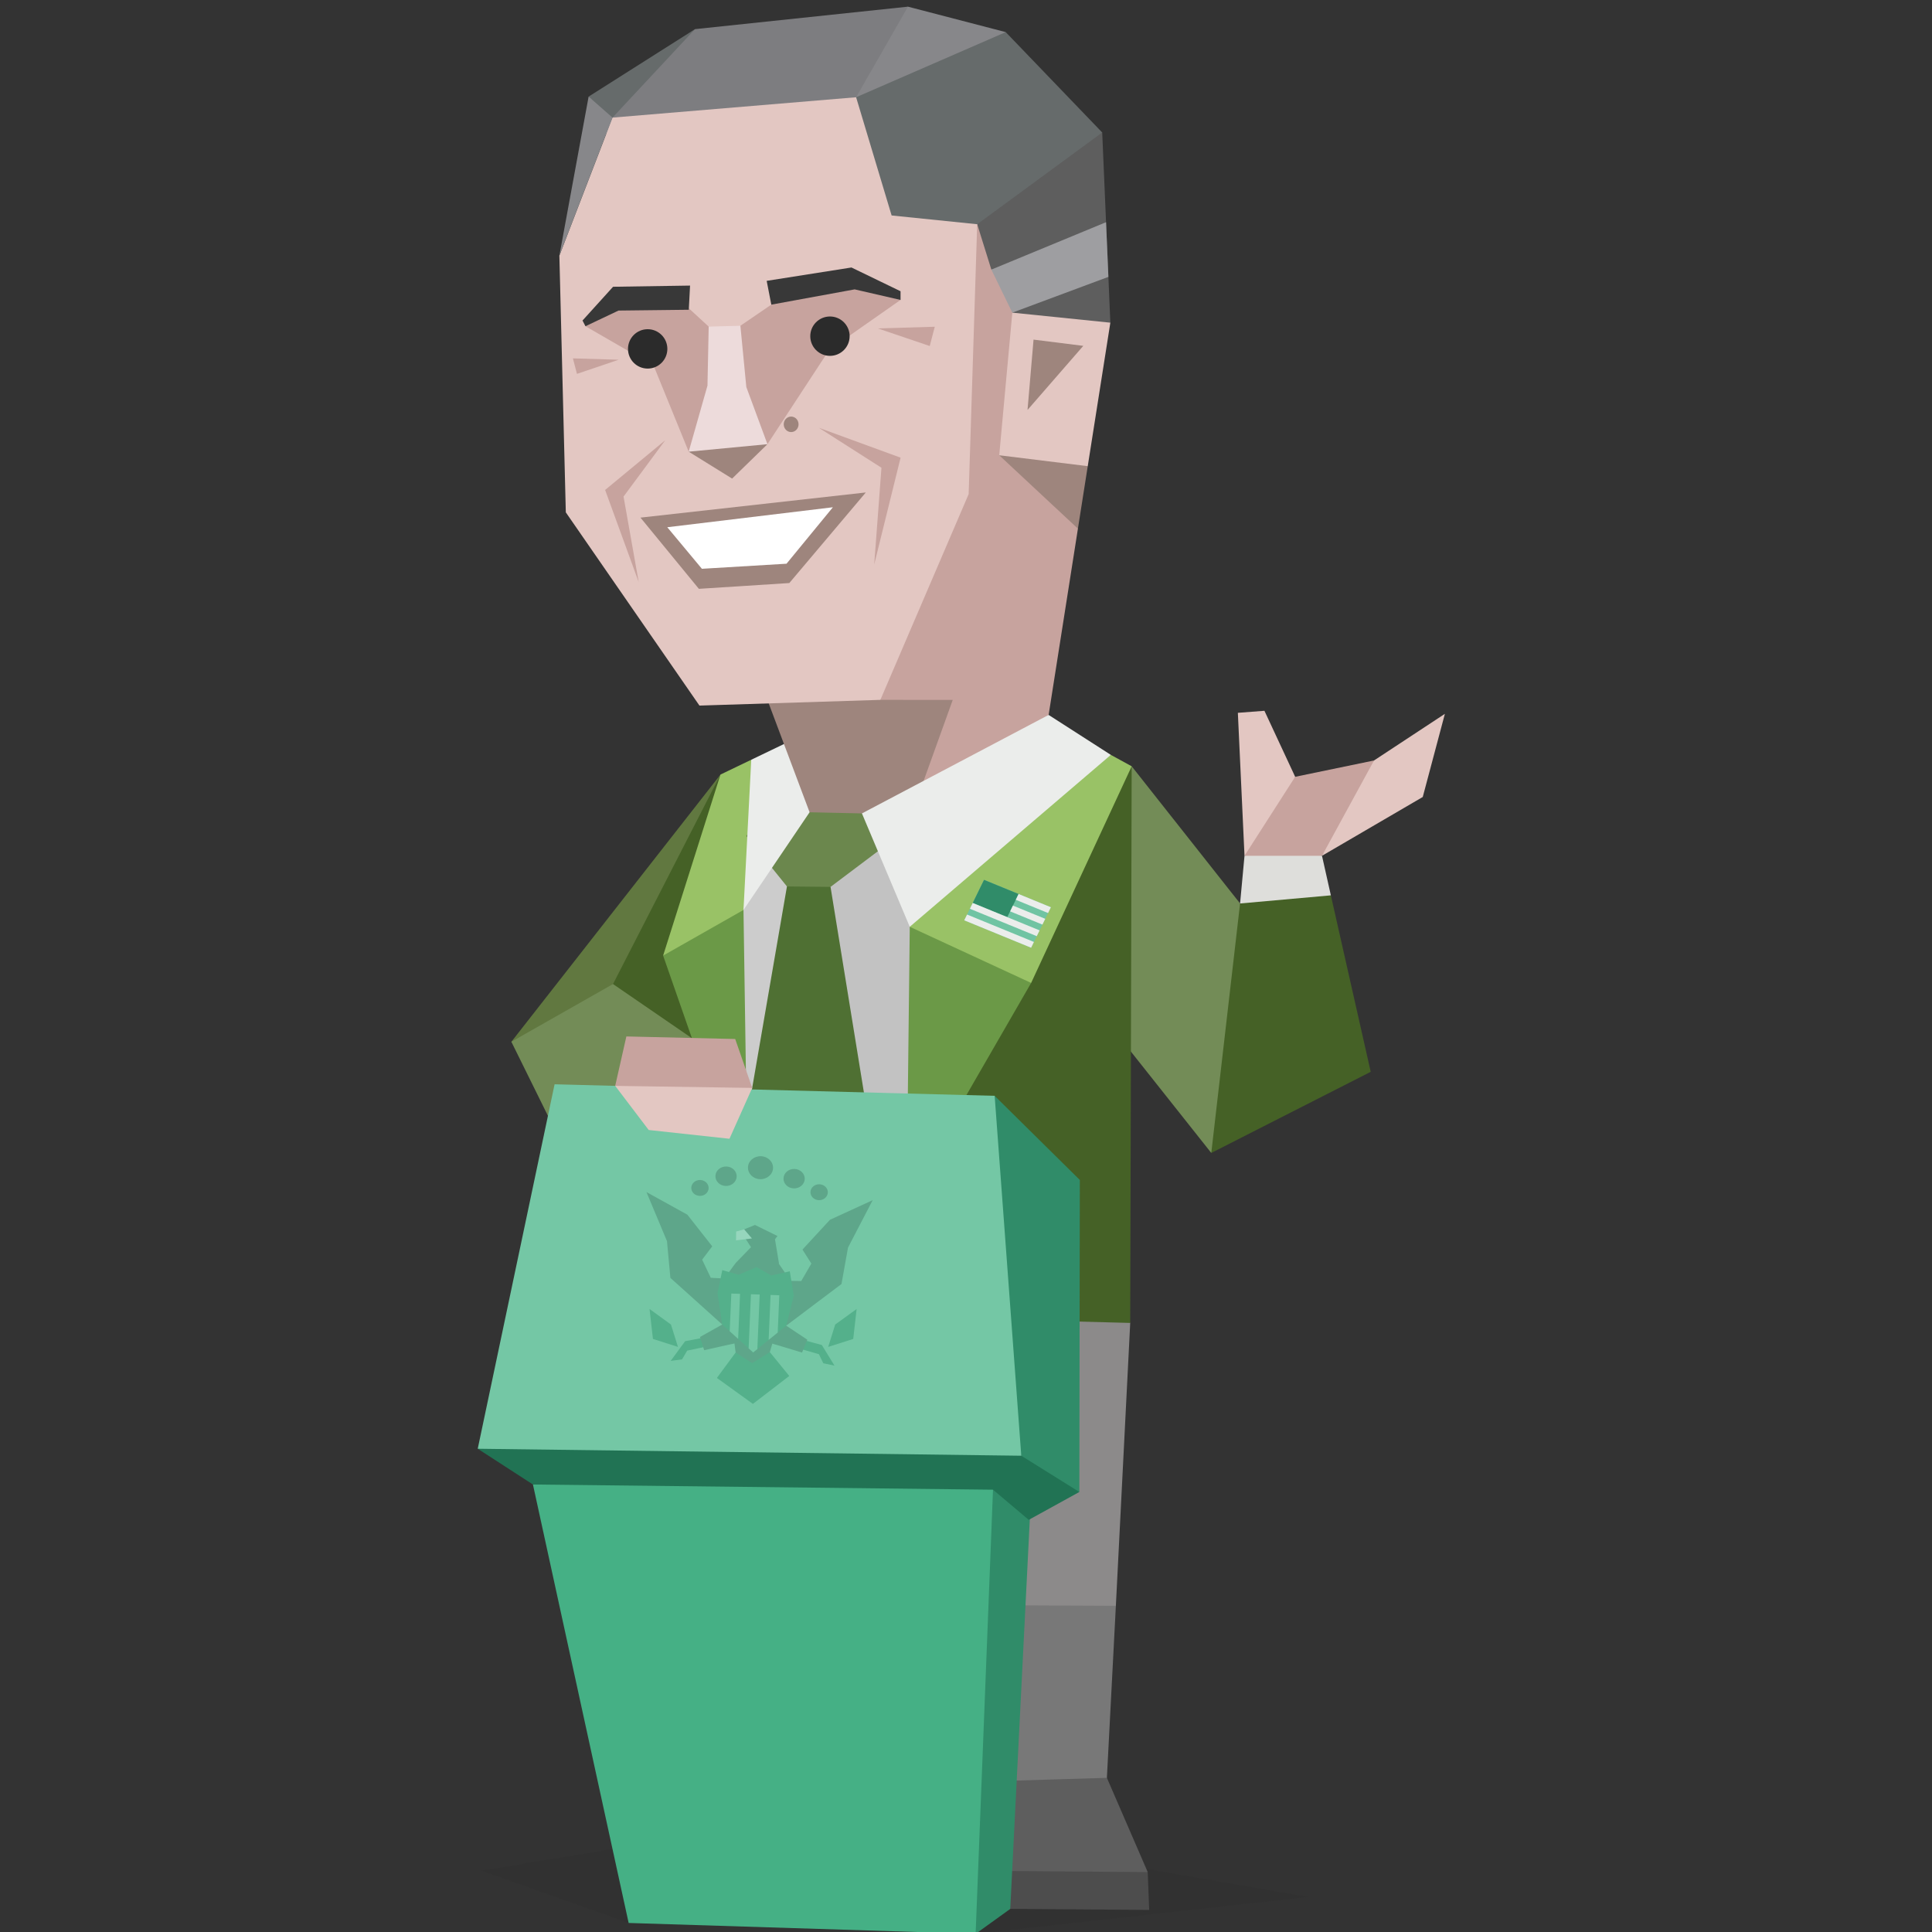 <svg xmlns="http://www.w3.org/2000/svg" viewBox="0 0 400 400"><rect x="0" y="0" width="400" height="400" fill="#333333" stroke="none"/><g fill-rule="evenodd" clip-rule="evenodd"><path fill="#8c8a8a" d="M231.029 332.464L234 273.898l-10.453-14.924-20.35 15.177 4.045 58.203 5.912 15.41z"/><path opacity=".149" fill="#2b2b2b" d="M99.611 387.298l80.271-13.245 41.13 10.039 49.91 8.65-68.929 7.638-71.838-2.25z"/><path fill="#738c57" d="M230.822 213.535l19.962 25.171 11.003-23.515-5.042-28.137-22.44-28.404-16.903 26.14z"/><path fill="#5e5e5e" d="M229.17 368.084l8.455 19.511-2.994 1.587-30.555.257-2.571-1.36 6.042-19.349 16.842-16.019z"/><path fill="#787878" d="M231.029 332.464l-1.859 35.62-10.856.325-10.767.326-.305-36.381z"/><path fill="#4d4d4d" d="M199.193 395.143l38.734.285-.302-7.833-38.73-.289z"/><path fill="#617840" d="M154.085 197.786l-4.916-37.425-43.296 55.327 33.146 25.044z"/><path d="M195.049 174.542c.012.024-.004.055-.045.087.008-.093.023-.126.047-.087.007.008.005.008-.002 0m-37.074 69.913l8.526 9.619 36.281-5.078s-3.564-32.34-5.865-54.394l-.008-.098-.046-.443-.057-.537-.053-.535-.006-.04-.051-.486c-1.088-10.49-1.827-18.154-1.648-17.92-.202-.248-4.877-6.415-11.863-5.239-3.904.657-9.381 8.972-13.299 9.863l1.697 1.473c-7.548 1.737-14.001 3.161-14.001 3.161l.309 47.434-.13 1.14.139.207.075 11.873z" fill="#c2c2c2"/><path d="M141.223 242.364l8.724 8.806 2.486.089 2.026 1.774-.1-1.705 11.049.391-.1-8.357 1.967-62.128h.002l.017-.519h-.002l-.008-.006-.029-.014h-.002l-.045-.024-.002-.002-.063-.033-.002-.002-.082-.043h-.002l-.098-.053v-.002l-.116-.059-.002-.002-.13-.067v-.002l-.146-.077-.161-.083-.002-.002-.171-.091h-.002l-.187-.1-.002-.002-.2-.104h-.002l-.211-.112h-.002l-.224-.118-.002-.002-.232-.122h-.002l-.246-.13-.256-.134h-.002l-.265-.138h-.002l-.273-.145-.283-.146-.002-.002-.289-.149-.002-.002-.295-.152-.002-.002-.303-.157-.309-.161h-.002l-.314-.163h-.002l-.317-.164-.002-.002-.324-.165-.002-.002-.326-.167v-.002l-.332-.167v-.003l-.333-.168-.002-.003-.334-.168-.335-.171-.002-.003-.338-.168v-.003l-.337-.168v-.002l-.334-.17h-.002l-.336-.169-.333-.167-.002-.002-.332-.165h-.002l-.328-.163h-.002l-.328-.161v-.002l-.322-.157-.002-.002-.317-.155-.313-.152h-.003l-.305-.149h-.002l-.301-.144v-.002l-.295-.138h-.002l-.287-.134v-.002l-.281-.13-.27-.124-.003-.002-.262-.12-.252-.114h-.002l-.242-.108-.232-.102-.222-.096h-.002l-.207-.085-.002-.002-.195-.077v-.002l-.185-.071-.171-.063-.157-.055v-.002l-.141-.044v-.002l-.126-.036-.112-.027v-.002l-.094-.018c-.028-.004-.059-.004-.089 0-.033.004-.066.014-.1.026v.002l-.104.051-.114.077c-.078.062-.161.139-.246.228v.002l-.132.146-.139.169-.144.191c-.198.269-.407.586-.631.95l-.342.578-.356.635v.002l-.183.338-.188.35-.378.732v.002l-.387.771-.195.398-.393.816h-.002l-.395.838v.002l-.197.425-.59 1.288c-.326.718-.643 1.439-.95 2.139v.002l-.183.419-.179.413h-.002l-.173.409h-.004l-.339.795v.002l-.773 1.829c-.801 1.917-1.322 3.223-1.322 3.223l-1.575 50.846z" fill="#ccc"/><path fill="#2e2e2e" d="M143.306 246.722L148.26 248l39.451.175 2.38 3.995-2.478 4.631-39.65-1.086z"/><path fill="#456126" d="M194.553 220.123l-6.84 28.052-.1 8.626 24.862 16.532 21.525.565.301-115.248zM149.169 160.361l-22.251 43.376 7.367 45.076 13.678 6.902.299-7.715z"/><path fill="#4f7033" d="M166.699 177.535l-3.77 5.995-8.425 48.849 10.805 10.986 14.471-11.531-7.826-48.212z"/><path fill="#6b9947" d="M150.858 184.763l3.074 3.632.891 59.748-17.531-50.298z"/><path fill="#99c266" d="M157.796 167.513l-2.259-10.213-6.368 3.061-11.877 37.484 16.64-9.45zM188.504 179.354l-.148 12.526 8.28 13.806 16.852-2.181 20.817-44.855-4.317-2.361z"/><path fill="#6b874d" d="M154.506 173.087l8.423 10.443 9.025.092 15.562-11.715-24.388-10.078z"/><path fill="#ebedeb" d="M171.498 166.477l-3.88 1.693-13.686 20.225 1.605-31.095 8.407-4.045z"/><path fill="#9e857d" d="M155.484 135.854l12.134 32.316 10.836.24 3.56.808 20.557-11.977 8.944-28.799z"/><path fill="#c7a39e" d="M182.271 144.899l14.984.008-9.52 26.475 29.374-23.366 6.063-38.562-6.611-80.232-28.028 9.34z"/><path fill="#9e857d" d="M217.252 90.755l-10.372 3.502 16.292 15.197 2.035-12.939z"/><path fill="#e3c7c2" d="M219.864 57.259l10.022 9.548-4.679 29.708-18.327-2.258 2.71-29.525z"/><path fill="#5e5e5e" d="M207.173 23.602l21.028 3.83 1.685 39.375-20.296-2.075 7.605-9.365-11.947.45-2.93-9.394z"/><path fill="#9e9ea1" d="M228.995 46.004l.485 11.32-19.89 7.408-4.342-8.915z"/><path fill="#666b6b" d="M208.227 6.649l19.974 20.783-25.883 18.991-17.716 4.086-11.018-10.741-6.289-18.804 14.248-9.259z"/><path fill="#7d7d80" d="M123.504 28.005l1.833-7.314 18.559-14.658 44.089-4.653 2.318 8.884-13.053 9.868z"/><path d="M123.948 23.478L121.868 20l22.028-13.967-17.084 18.316s-1.092-.328-2.864-.871" fill="#666b6b"/><path fill="#87878a" d="M187.985 1.382l20.242 5.267-30.977 13.483z"/><path fill="#e3c7c2" d="M115.812 52.926l1.334 53.151 27.668 40.006 37.457-1.184 18.282-42.608 1.765-55.868-17.716-1.812-7.352-24.479-50.438 4.217z"/><path fill="#87878a" d="M115.812 52.926l11-28.577L121.868 20z"/><path fill="#9e857d" d="M213.984 70.313l10.299 1.293-11.544 13.269z"/><path fill="#ebedeb" d="M217.105 148.016l-38.651 20.392 9.902 23.472 41.632-35.591z"/><path fill="#6b9947" d="M188.356 191.88l-.645 56.295 25.777-44.67z"/><path fill="#70c4a3" d="M203.73 182.159l13.847 5.676-4.093 8.385-13.851-5.677z"/><path fill="#308c69" d="M210.888 185.093l-7.158-2.934-2.339 4.791 7.157 2.934z"/><path fill="#ebedeb" d="M210.888 185.093l6.689 2.742-.586 1.199-6.689-2.743zM209.134 188.686l6.689 2.742.586-1.196-6.693-2.742zM200.805 188.149l13.846 5.676.586-1.199-13.846-5.676zM199.633 190.543l13.851 5.677.582-1.199-13.847-5.676z"/><path fill="#738c57" d="M126.918 203.737l-21.045 11.951 16.162 32.727 21.149-33.513z"/><path fill="#456126" d="M283.792 221.909l-33.008 16.797 5.961-51.652 9.628-3.78 9.167 2.099z"/><path fill="#dededb" d="M257.661 177.184l-.916 9.87 18.795-1.681-1.835-8.189-8.708-2.518z"/><path fill="#e3c7c2" d="M256.286 147.581l1.375 29.603 8.94-5.458 1.55-10.898-6.364-13.666z"/><path fill="#c7a39e" d="M283.332 163.538l-9.627 13.646h-16.044l10.49-16.356 16.325-3.38z"/><path fill="#e3c7c2" d="M299.148 147.79l-14.672 9.658-10.771 19.736 20.861-12.176z"/><path fill="#454547" d="M193.056 286.159l-44.796 83.573 3.276-36.035 15.844-55.546 7.866-8.476z"/><path fill="#308c69" d="M215.791 263.193l-6.628 132.023-7.17 5.164-3.638-19.141 5.27-116.536 4.171-5.542 4.765-.028z"/><path fill="#45b085" d="M195.768 255.775l9.822 52.649-3.597 91.956-71.838-2.25-19.816-90.78 11.171-2.433z"/><path fill="#217354" d="M212.991 314.67l10.478-5.774-11.836-11.763-107.263-.744-5.461 3.559 11.43 7.402 95.251 1.074z"/><path fill="#308c69" d="M223.566 244.297l-17.634-17.419-4.647 11.348 10.16 63.167 12.024 7.503z"/><path fill="#74c7a5" d="M114.821 224.489l-15.912 75.459 112.536 1.445-5.513-74.515z"/><path fill="#e3c7c2" d="M127.37 224.818l6.935 9.135 16.722 1.816 4.71-10.527-13.31-4.761z"/><path fill="#c7a39e" d="M129.683 214.585l22.532.529 3.522 10.128-28.367-.424z"/><path fill="#54b08b" d="M146.376 276.816l-4.535.867-2.984 4.077 2.355-.321 1.061-1.807 4.703-.992z"/><path d="M150.862 272.646c-.327-.012-1.333 1.583-1.333 1.583l-4.608 2.58.869 2.734s8.61-1.966 9.078-1.949c.466.015-4.006-4.948-4.006-4.948" fill="#5ea68a"/><path fill="#54b08b" d="M153.025 279.641l-.72.381-3.878 5.266 7.45 5.375 7.534-5.782-4.029-4.947z"/><path d="M151.989 277.585l.317 2.438 3.42 2.206 3.658-2.295.82-2.783s-8.152-.163-8.022-.289c.131-.123-.193.723-.193.723" fill="#5ea68a"/><path fill="#54b08b" d="M165.702 277.272l4.445 1.192 2.628 4.277-2.323-.493-.903-1.875-4.604-1.323z"/><path d="M161.584 272.792c.327.013 1.192 1.673 1.192 1.673l4.373 2.905-1.097 2.665s-8.417-2.58-8.883-2.597c-.468-.015 4.415-4.646 4.415-4.646" fill="#5ea68a"/><path fill="#5ea68a" d="M163.429 265.179l2.458.045 2.097-3.614-1.843-2.901 5.697-6.168 8.84-4.057-5.105 9.814-1.353 7.544-11.444 8.623-.37-3.985zM149.611 264.683l-2.454-.13-1.784-3.756 2.085-2.759-5.153-6.556-8.466-4.678 4.25 10.151.707 7.617 10.735 9.653.645-4.179zM154.241 260.471l-1.918 1.006-1.939 2.631 11.076 1.193 1.027-1.86-1.18-1.709-2.232-2.009z"/><path fill="#5ea68a" d="M154.268 255.43l-.196-.908 2.241-.907 4.656 2.29-.518.672.856 5.155-2.47-.879-1.853.619-1.518-.615-3.143.62 3.161-3.256-1.229-1.929z"/><path fill="#54b08b" d="M149.771 266.213l-1.216 1.501.976 6.511 6.403 5.786 6.842-5.546 1.577-6.21-2.594-2.1z"/><path d="M159.138 277.419l1.878-1.526.362-8.451-1.811-.065-.429 10.042zm-4.144 1.741l.94.851.869-.7.511-12.012-1.809-.065-.511 11.926zm-3.918-3.54l1.746 1.579.429-10.047-1.809-.065-.366 8.533z" fill="#74c7a5"/><path fill="#54b08b" d="M149.544 262.966l-.989 4.748 15.794.565.004-.024-.836-5.045-3.833.866-3.038-1.733-3.725 1.579z"/><path fill="#96d6bd" d="M154.072 254.522l-1.657.455-.031 1.824 3.296-.395z"/><path d="M150.406 241.514c1.217.041 2.161.98 2.114 2.092-.049 1.11-1.07 1.978-2.285 1.937-1.212-.049-2.159-.984-2.112-2.096.049-1.111 1.071-1.978 2.283-1.933m14.093.505c-1.214-.045-2.238.821-2.282 1.933-.049 1.11.897 2.051 2.111 2.092 1.213.044 2.236-.822 2.283-1.934.047-1.111-.899-2.051-2.112-2.091zm5.166 3.173c-.989-.033-1.825.671-1.864 1.583-.039.907.732 1.672 1.725 1.709.991.032 1.825-.676 1.864-1.583.037-.907-.734-1.673-1.725-1.709zm-24.679-.883c.993.037 1.764.802 1.726 1.709-.039.908-.875 1.616-1.866 1.579-.989-.036-1.76-.802-1.723-1.709.039-.908.873-1.616 1.863-1.579zm12.57-4.927c1.434.053 2.551 1.159 2.494 2.47-.055 1.314-1.264 2.336-2.698 2.287-1.434-.054-2.549-1.16-2.492-2.475.055-1.311 1.261-2.331 2.696-2.282z" fill="#5ea68a"/><path fill="#54b08b" d="M134.482 271.014l.7 6.197 5.184 1.652-1.45-4.631zM177.356 271.014l-.703 6.197-5.183 1.652 1.45-4.631z"/><path fill="#c7a39e" d="M128.082 61.485l-6.869 6.058 14.1 8.13 7.275 17.843 6.838-7.828 9.466 6.274 12.789-19.527 14.766-10.338-10.984-4.472-15.774 5.447-6.4 4.374-2.437 3.78-4.126-3.605-4.104-3.776z"/><path fill="#9e857d" d="M146.038 89.461l-3.45 4.055 8.988 5.57 7.316-7.124zM132.601 107.169l12.092 14.743 18.726-1.199 15.836-18.754z"/><path fill="#383838" d="M158.733 58.148l.956 4.926 17.259-3.162 9.499 2.185v-1.8l-10.16-4.916zM142.869 59.127l-15.937.244-6.329 6.99.61 1.182 6.838-3.242 14.555-.169z"/><path fill="#eddbdb" d="M146.726 67.621l-.252 12.217-3.886 13.678 16.304-1.554-4.374-11.829-1.229-12.687z"/><path fill="#fff" d="M138.154 109.159l34.286-4.136-9.599 11.688-17.519 1.05z"/><path fill="#c7a39e" d="M169.545 88.574l12.952 8.268-1.502 20.026 5.463-22.113zM137.728 91.146l-8.629 11.663 3.139 17.711-6.954-19.08z"/><path d="M163.799 86.247c.849 0 1.534.718 1.534 1.605 0 .885-.686 1.605-1.534 1.605s-1.536-.72-1.536-1.605c0-.887.688-1.605 1.536-1.605" fill="#9e857d"/><path d="M134.094 68.158c2.252 0 4.075 1.825 4.075 4.075 0 2.252-1.823 4.077-4.075 4.077-2.25 0-4.075-1.825-4.075-4.077 0-2.25 1.825-4.075 4.075-4.075M171.834 65.525c2.25 0 4.075 1.825 4.075 4.075 0 2.252-1.825 4.077-4.075 4.077s-4.075-1.825-4.075-4.077c0-2.249 1.825-4.075 4.075-4.075" fill="#2b2b2b"/><path fill="#c7a39e" d="M181.74 67.997l11.794-.348-1.04 3.99zM128.098 74.477l-9.483-.279.836 3.209z"/></g></svg>